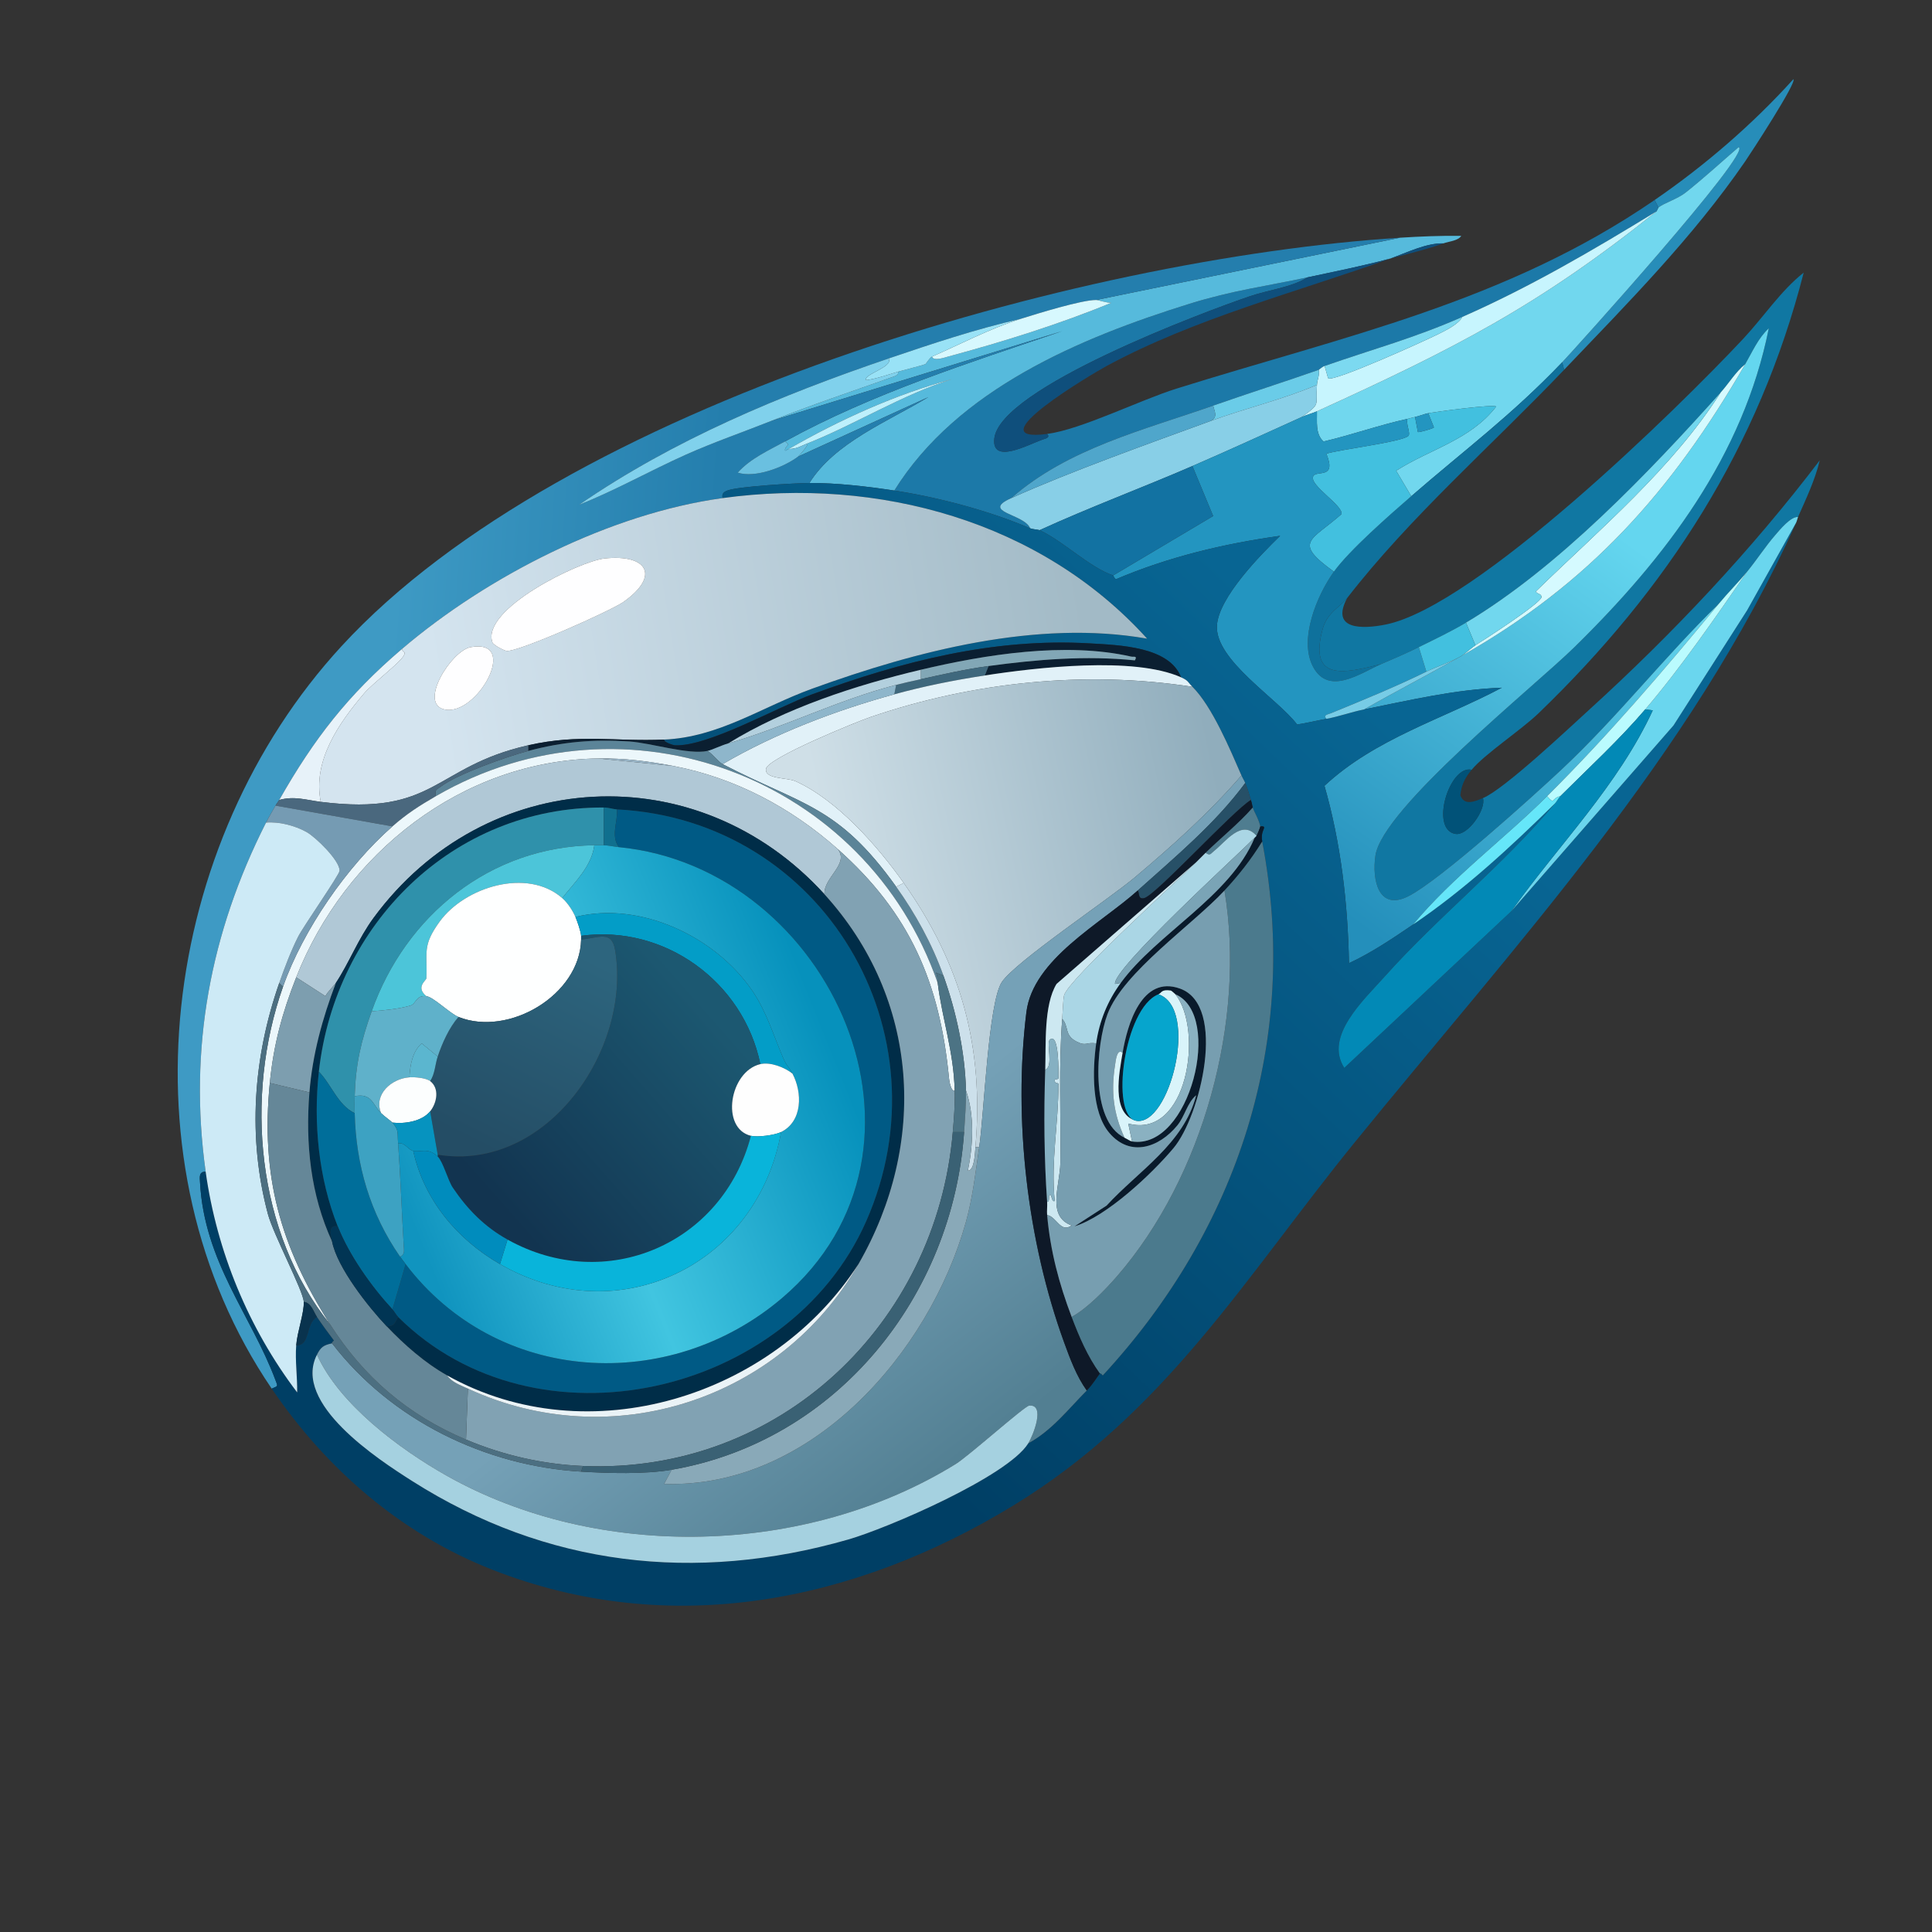 <svg xmlns="http://www.w3.org/2000/svg" width="1024" height="1024"><rect width="100%" height="100%" fill="#333333" stroke="none"/><defs><linearGradient id="a" x1="201.943" x2="369.549" y1="416.635" y2="428.14" gradientUnits="userSpaceOnUse"><stop offset="0%" style="stop-color:#3e9ac4"/><stop offset="100%" style="stop-color:#247ead"/></linearGradient></defs><defs><linearGradient id="b" x1="861.926" x2="715.637" y1="285.94" y2="487.436" gradientUnits="userSpaceOnUse"><stop offset="0%" style="stop-color:#64d6ef"/><stop offset="100%" style="stop-color:#248fbb"/></linearGradient></defs><defs><linearGradient id="c" x1="712.171" x2="291.814" y1="360.709" y2="805.505" gradientUnits="userSpaceOnUse"><stop offset="0%" style="stop-color:#086593"/><stop offset="74.837%" style="stop-color:#003f65"/></linearGradient></defs><defs><linearGradient id="d" x1="573.284" x2="173.412" y1="315.395" y2="379.634" gradientUnits="userSpaceOnUse"><stop offset="0%" style="stop-color:#a2bac6"/><stop offset="85.432%" style="stop-color:#d4e4ef"/></linearGradient></defs><defs><linearGradient id="e" x1="655.254" x2="449.813" y1="458.494" y2="502.018" gradientUnits="userSpaceOnUse"><stop offset="0%" style="stop-color:#90adbc"/><stop offset="100%" style="stop-color:#cfdfe7"/></linearGradient></defs><defs><linearGradient id="f" x1="432.041" x2="530.112" y1="635.884" y2="761.036" gradientUnits="userSpaceOnUse"><stop offset="0%" style="stop-color:#75a1b7"/><stop offset="100%" style="stop-color:#527f92"/></linearGradient></defs><defs><linearGradient id="g" x1="436.864" x2="213.25" y1="545.259" y2="635.136" gradientUnits="userSpaceOnUse"><stop offset="0%" style="stop-color:#0691bc"/><stop offset="56.846%" style="stop-color:#41c5e0"/><stop offset="100%" style="stop-color:#1094bf"/></linearGradient></defs><defs><linearGradient id="h" x1="373.964" x2="259.935" y1="533.173" y2="633.679" gradientUnits="userSpaceOnUse"><stop offset="0%" style="stop-color:#1c5871"/><stop offset="100%" style="stop-color:#123450"/></linearGradient></defs><defs><linearGradient id="i" x1="303.637" x2="252.124" y1="503.331" y2="606.149" gradientUnits="userSpaceOnUse"><stop offset="0%" style="stop-color:#2d657e"/><stop offset="100%" style="stop-color:#244d65"/></linearGradient></defs><path fill="#278db9" d="m829 196-1-4c5.48-5.725 101.207-111.671 93.5-114-9.304 8.003-18.386 16.368-28 24-4.431 3.517-11.453 5.553-14.5 8l-2-4c26.663-18.308 51.807-40.014 73.5-64 2.257 1.198-22.738 39.487-25.5 43.5-27.821 40.431-62.284 75.139-96 110.5"/><path fill="#71d7ee" d="M828 192c-27.222 28.443-51.257 46.061-80 71l-8-13.5c18.125-11.582 39.217-16.21 53-34-1.09-1.443-31.782 2.735-36 3.5-1.938.352-5.033 1.591-7 2-1.416.294-2.688.714-4 1-15.008 3.274-29.532 8.518-44.5 12-4.452-3.946-3.364-10.727-3.5-16 73.006-33.273 117.24-55.786 180-106 .087-.07.913-1.93 1-2 3.047-2.447 10.069-4.483 14.5-8 9.614-7.632 18.696-15.997 28-24 7.707 2.329-88.02 108.275-93.5 114"/><path fill="#1c79a8" d="M879 110c-.087.07-.913 1.93-1 2-33.463 20.486-67.024 40.168-103 56-25.689 11.305-47.312 17.017-73 26-1.224.428-2.83 1.94-3 2-18.589 6.505-37.403 12.471-56 19-36.929 12.966-76.834 22.582-107 49-16.573 7.461 6.901 8.266 10 16-21.687-9.298-48.672-16.43-72-20 33.327-53.569 98.323-80.924 156.5-99 22.919-7.121 40.096-9.21 62.5-14-8.221 5.253-20.713 6.672-30.5 10-24.362 8.284-132.697 48.692-135.5 75.5-1.457 13.935 18.161 3.064 25.5.5 1.421-.496 4.399-.977 2.5-3 18.115-2.384 49.135-17.933 68.5-24 89.401-28.009 174.551-45.788 253.5-100z"/><path fill="#c7f5fe" d="M878 112c-62.76 50.214-106.994 72.727-180 106-2.342 1.067-5.258 1.758-8 3 10.145-7.353 7.299-5.492 8-17 .168-2.763 1.48-5.136 1-8 .17-.06 1.776-1.572 3-2 .511.96 1.733 6.29 2 6.5 2.712 2.131 51.53-19.994 58.5-23.5 3.587-1.804 10.734-5.248 12.5-9 35.976-15.832 69.537-35.514 103-56"/><path fill="#56badc" d="M765 129c-8.917-.284-19.344 4.895-28 8-14.737 3.972-29.094 6.813-44 10-22.404 4.79-39.581 6.879-62.5 14-58.177 18.076-123.173 45.431-156.5 99-14.168-2.168-30.711-4.1-45-4 13.379-21.426 41.617-32.609 63-45.5L423 242c.343-.259 5.501-5.778 5-7 25.679-10.234 49.872-25.663 76.5-34-28.944 7.676-59.647 21.505-86.5 37-1.081.025-1.311 1.594-2 .5.696-3.174 3.397-2.122 0-4.5 46.484-25.541 97.002-41.473 147-58.5L409 223c21.149-8.415 41.833-15.281 63.5-23 1.415-.504 4.035-1.085 3.5-3 2.624-.776 13.228-3.434 14.5-4 .243-.108 2.291-3.476 3.5-4 .691 2.648 6.896.43 8.5 0 28.654-7.689 59.396-17.297 86.5-28.5-1.973.139-6.984-1.489-8-1.5l161-33c10.784-.691 21.669-1.125 32.5-1-1.551 2.608-6.704 2.991-9.5 4"/><path fill="url(#a)" d="m742 126-161 33c-7.583-.08-31.371 7.276-40 10-23.702 5.378-47.037 13.199-70 21-57.423 19.508-113.913 43.06-164 77.5 18.418-7.219 37.677-18.082 56.5-26.5 14.814-6.625 30.422-12.001 45.5-18l154-47.5c-49.998 17.027-100.516 32.959-147 58.5-8.75 4.808-18.17 8.934-25 16.5 9.234 3.037 24.543-2.878 32-8.5l69-31.5c-21.383 12.891-49.621 24.074-63 45.5-7.328.051-37.94 1.803-43.5 4-1.935.765-3.007 1.664-2.5 4-59.509 8.129-124.582 41.293-170 80-28.561 24.341-46.559 47.535-65 80-.439.773-1.389 1.89-2 3-1.708 3.1-3.356 5.756-5 9-29.533 58.279-41.107 119.754-32 185-3.686-.04-3.13 3.039-3 5.5 2.242 42.456 27.13 70.494 40 105 1.257 3.369 1.581 2.998-2 4.5-81.273-119.444-58.975-289.187 37-393.5C299.232 213.996 571.698 136.915 742 126" style="fill:url(#a)"/>/&gt;<path fill="#0f4f7c" d="M765 129c-9.461 3.414-18.361 5.402-28 8 8.656-3.105 19.083-8.284 28-8m-28 8c-49.77 17.854-103.932 31.787-150.5 57-7.431 4.023-70.089 41.078-31.5 36 1.899 2.023-1.079 2.504-2.5 3-7.339 2.564-26.957 13.435-25.5-.5 2.803-26.808 111.138-67.216 135.5-75.5 9.787-3.328 22.279-4.747 30.5-10 14.906-3.187 29.263-6.028 44-10"/><path fill="#1077a2" d="M780 408c-11.766-2.736-22.389 31.826-8.5 34 6.52 1.021 16.254-13.037 14.5-19 11.184-4.585 45.607-37.093 56.5-47 44.255-40.25 85.805-84.416 122-132-2.47 10.391-7.22 20.288-11.5 30-3.967-.221-9.651 6.796-12 9.5-5.322 6.128-9.851 13.205-15 19.5-4.738 5.793-10.198 11.181-15 17-28.979 28.231-53.918 60.319-83.5 88-15.798 14.783-64.227 58.468-81 67-15.843 8.059-19.402-8.634-17.5-21.5 3.721-25.173 84.097-89.494 105.5-110.5 48.394-47.497 89.441-101.291 103-169-5.635 5.196-8.714 12.446-12.5 19-5.171 4.211-8.606 10.106-13 15-38.041 42.366-86.083 92.845-135 122-8.032 4.787-16.625 8.85-25 13-6.387 3.165-13.436 6.189-20 9-18.57 4.619-38.659 9.894-31-18.5 2.412-8.944 9.288-11.702 13-16.5-9.036 17.006 8.25 16.47 20.5 14 47.619-9.602 154.187-113.761 189.5-151.5 10.671-11.404 19.954-25.552 32-35-23.753 92.697-72.333 167.784-140.5 233.5-9.333 8.998-28.425 21.499-35.5 30"/><path fill="#d7f8fe" d="M581 159c1.016.011 6.027 1.639 8 1.5-27.104 11.203-57.846 20.811-86.5 28.5-1.604.43-7.809 2.648-8.5 0 14.696-6.366 30.112-14.669 47-20 8.629-2.724 32.417-10.08 40-10"/><path fill="#7cd9f0" d="M702 194c25.688-8.983 47.311-14.695 73-26-1.766 3.752-8.913 7.196-12.5 9-6.97 3.506-55.788 25.631-58.5 23.5-.267-.21-1.489-5.54-2-6.5"/><path fill="#99e2f6" d="M541 169c-16.888 5.331-32.304 13.634-47 20-1.209.524-3.257 3.892-3.5 4-1.272.566-11.876 3.224-14.5 4-5.607 1.658-11.169 3.708-17 4.5-1.626-3.068 14.726-6.969 12-11.5 22.963-7.801 46.298-15.622 70-21"/><path fill="url(#b)" d="M911 320c-28.998 35.139-58.584 69.76-91 102-23.126 23-50.096 42.851-71 68-10.967 7.428-21.938 14.902-34 20.5-.635-31.798-4.254-63.431-13-94 26.78-24.991 62.746-35.42 94-52-24.742.883-48.833 6.645-73 11.5 16.864-9.612 34.076-18.459 51-28 68.265-38.485 111.911-87.344 151-155 3.786-6.554 6.865-13.804 12.5-19-13.559 67.709-54.606 121.503-103 169-21.403 21.006-101.779 85.327-105.5 110.5-1.902 12.866 1.657 29.559 17.5 21.5 16.773-8.532 65.202-52.217 81-67 29.582-27.681 54.521-59.769 83.5-88" style="fill:url(#b)"/>/&gt;<path fill="#80d1ec" d="M471 190c2.726 4.531-13.626 8.432-12 11.5 5.831-.792 11.393-2.842 17-4.5.535 1.915-2.085 2.496-3.5 3-21.667 7.719-42.351 14.585-63.5 23-15.078 5.999-30.686 11.375-45.5 18-18.823 8.418-38.082 19.281-56.5 26.5 50.087-34.44 106.577-57.992 164-77.5"/><path fill="#0f719c" d="M829 196c-37.912 39.762-81.764 78.037-115 121-3.712 4.798-10.588 7.556-13 16.5-7.659 28.394 12.43 23.119 31 18.5-10.476 4.486-27.618 17.099-36 1.5-7.828-14.568 2.116-38.172 11-50.5 8.268-11.473 29.743-30.233 41-40 28.743-24.939 52.778-42.557 80-71z"/><path fill="#d5faff" d="M774 348c2.503-1.408 6.158-4.861 8-6 4.409-2.727 34.923-22.431 35-25.5.051-2.021-2.13-1.371-3-3 34.212-33.312 72.275-65.168 98-105.5 4.394-4.894 7.829-10.789 13-15-39.089 67.656-82.735 116.515-151 155"/><path fill="#6acce8" d="M699 196c.48 2.864-.832 5.237-1 8-18.097 7.775-37.578 12.264-56 19 3.451-2.189 1.807-4.576 1-8 18.597-6.529 37.411-12.495 56-19"/><path fill="#bdf0fc" d="M428 235c-3.806 1.517-5.429 2.895-10 3 26.853-15.495 57.556-29.324 86.5-37-26.628 8.337-50.821 23.766-76.5 34"/><path fill="#88cfe7" d="M690 221c-19.237 8.711-38.634 17.617-58 26-26.836 11.616-54.386 21.836-81 34-.631-.289-3.721-.452-5-1-3.099-7.734-26.573-8.539-10-16 31.347-14.112 73.17-28.996 106-41 18.422-6.736 37.903-11.225 56-19-.701 11.508 2.145 9.647-8 17"/><path fill="#71d7ee" d="m782 342-5-12c48.917-29.155 96.959-79.634 135-122-25.725 40.332-63.788 72.188-98 105.5.87 1.629 3.051.979 3 3-.077 3.069-30.591 22.773-35 25.5"/><path fill="#4fa6cb" d="M643 215c.807 3.424 2.451 5.811-1 8-32.83 12.004-74.653 26.888-106 41 30.166-26.418 70.071-36.034 107-49"/><path fill="#42c0df" d="M748 263c-11.257 9.767-32.732 28.527-41 40-22.15-15.956-11.967-16.321 4-30.5 1.065-4.542-17.091-15.25-15-20 1.579-3.589 12.681 1.881 7-12 5.843-2.113 40.317-6.223 43.5-9.5 1.245-1.282-1.501-6.76-.5-9 1.312-.286 2.584-.706 4-1l1.5 8c.404.327 8.325-1.836 8.5-2.5l-3-7.5c4.218-.765 34.91-4.943 36-3.5-13.783 17.79-34.875 22.418-53 34z"/><path fill="#2395c0" d="M698 218c.136 5.273-.952 12.054 3.5 16 14.968-3.482 29.492-8.726 44.5-12-1.001 2.24 1.745 7.718.5 9-3.183 3.277-37.657 7.387-43.5 9.5 5.681 13.881-5.421 8.411-7 12-2.091 4.75 16.065 15.458 15 20-15.967 14.179-26.15 14.544-4 30.5-8.884 12.328-18.828 35.932-11 50.5 8.382 15.599 25.524 2.986 36-1.5 6.564-2.811 13.613-5.835 20-9l4 13c-16.593 8.134-33.414 14.991-50.5 22-1.65.677-4.349.87-2.5 3-5.184.927-10.285 2.214-15.5 3-10.266-13.659-43.656-34.122-42.5-52.5.936-14.883 23.017-37.314 33.5-47.5-29.861 4.184-59.282 11.191-87 23-.857-.314-1.382-1.96-1.5-2l53-31.5-11-26.5c19.366-8.383 38.763-17.289 58-26 2.742-1.242 5.658-1.933 8-3m52 3c1.967-.409 5.062-1.648 7-2l3 7.5c-.175.664-8.096 2.827-8.5 2.5z"/><path fill="#6ac0e0" d="M418 238c4.571-.105 6.194-1.483 10-3 .501 1.222-4.657 6.741-5 7-7.457 5.622-22.766 11.537-32 8.5 6.83-7.566 16.25-11.692 25-16.5 3.397 2.378.696 1.326 0 4.5.689 1.094.919-.475 2-.5"/><path fill="#1272a2" d="m632 247 11 26.5-53 31.5c-12.63-4.326-26.496-18.265-39-24 26.614-12.164 54.164-22.384 81-34"/><path fill="url(#c)" d="M474 260c23.328 3.57 50.313 10.702 72 20 1.279.548 4.369.711 5 1 12.504 5.735 26.37 19.674 39 24 .118.04.643 1.686 1.5 2 27.718-11.809 57.139-18.816 87-23-10.483 10.186-32.564 32.617-33.5 47.5-1.156 18.378 32.234 38.841 42.5 52.5 5.215-.786 10.316-2.073 15.5-3 6.569-1.175 13.383-3.671 20-5 24.167-4.855 48.258-10.617 73-11.5-31.254 16.58-67.22 27.009-94 52 8.746 30.569 12.365 62.202 13 94 12.062-5.598 23.033-13.072 34-20.5 27.398-18.558 51.443-40.867 75-64-27.398 32.677-61.665 59.779-90 91.5-11.195 12.533-32.281 31.742-21.5 48.5l88.5-83 86-98.5 39-61 26-46.5c-55.268 123.106-149.969 225.055-234 328.5-57.812 71.168-99.951 143.064-181 192.5-84.015 51.245-181.872 70.934-276 34-48.417-18.998-87.905-53.24-117-96 3.581-1.502 3.257-1.131 2-4.5-12.87-34.506-37.758-62.544-40-105-.13-2.461-.686-5.54 3-5.5 5.895 42.234 22.731 83.043 48.5 117 .15-8.253-1.141-16.69-.5-25 7.765.25 4.602-11.316 11-15 2.855 4.212 5.934 8.413 9 12.5.054.072-1.379 1.007-1 1.5-4.614.969-6.001 2.075-8 6-13.159 25.836 32.205 55.388 50.5 67 71.013 45.073 149.807 54.261 231 31 20.741-5.942 84.583-33.426 95.5-51 12.529-6.804 21.307-18.229 31-28 3.434-3.462 5.768-7.682 7-9 .407-.435 1.439 1.066 1.5 1 71.702-77.552 104.645-177.604 84.5-283-.874-4.574 1.194-6.663 1-7.5-.198-.856-1.976-.4-2-.5-1.129-4.65-3.124-7.202-4-10-.38-1.214-.372-2.181-1-4-.909-2.633-1.236-4.714-3-9-.626-1.521-1.424-2.683-2-4-6.004-13.727-15.491-36.548-26-47-2.589-2.575-1.985-3.206-6-5-6.265-16.299-32.505-17.075-48.5-18-51.105-2.956-99.615 9.61-147 27-18.493 6.787-55.83 28.081-73 27-.502-.032-5.562-1.445-5.5-3 29.117-1.271 51.814-17.324 78.5-27 54.861-19.891 119.233-36.759 177.5-26.5-56.449-62.399-142.691-85.744-225-74.5-.507-2.336.565-3.235 2.5-4 5.56-2.197 36.172-3.949 43.5-4 14.289-.1 30.832 1.832 45 4" style="fill:url(#c)"/>/&gt;<path fill="url(#d)" d="M352 392c-26.102 1.14-44.93-3.142-72 3-50.375 11.429-48.834 37.712-110 30-4.38-21.801 9.542-41.641 23-57.5 4.562-5.376 18.713-15.92 21-20 1.352-2.411-.43-1.521-1-3.5 45.418-38.707 110.491-71.871 170-80 82.309-11.244 168.551 12.101 225 74.5-58.267-10.259-122.639 6.609-177.5 26.5-26.686 9.676-49.383 25.729-78.5 27m-31.5-96c-13.415 1.421-65.762 26.94-59.5 44.5.508 1.425 6.241 4.356 7.5 4.5 6.058.694 55.341-21.283 62-26 19.647-13.918 12.511-25.384-10-23m-71 47c-10.246 1.839-27.845 29.811-14 33 17.285 3.982 40.343-37.727 14-33" style="fill:url(#d)"/>/&gt;<path fill="#6ad6ee" d="M953 274c-.28.635-.503 1.894-1 3l-26 46.5-39 61-86 98.5c25.243-35.389 56.523-66.526 75-106.5l-4-.5c18.903-22.092 37.484-49.129 54-73 5.149-6.295 9.678-13.372 15-19.5 2.349-2.704 8.033-9.721 12-9.5"/><path fill="#fefeff" d="M320.5 296c22.511-2.384 29.647 9.082 10 23-6.659 4.717-55.942 26.694-62 26-1.259-.144-6.992-3.075-7.5-4.5-6.262-17.56 46.085-43.079 59.5-44.5"/><path fill="#bafbfe" d="M872 376c-13.883 16.225-29.883 30.945-45 46-4.981 1.087-2.73 4.909-7 0 32.416-32.24 62.002-66.861 91-102 4.802-5.819 10.262-11.207 15-17-16.516 23.871-35.097 50.908-54 73"/><path fill="#42c0df" d="M782 342c-1.842 1.139-5.497 4.592-8 6-5.512 3.101-12.282 5.197-18 8l-4-13c8.375-4.15 16.968-8.213 25-13z"/><path fill="#0b1f31" d="M626 359c-25.115-11.224-76.927-5.178-104-1l2-5c25.72-3.494 51.481-5.623 77.5-3 1.527-2.595-.659-1.697-2-2-34.866-7.889-77.261-1.109-111.5 7-34.583 8.191-71.827 20.406-102 39-3.834 1.107-8.562 3.467-11 4-10.019 2.19-29.972-4.265-41.5-5-19.296-1.231-35.021.127-53.5 5v-3c27.07-6.142 45.898-1.86 72-3-.062 1.555 4.998 2.968 5.5 3 17.17 1.081 54.507-20.213 73-27 47.385-17.39 95.895-29.956 147-27 15.995.925 42.235 1.701 48.5 18"/><path fill="#fefeff" d="M249.5 343c26.343-4.727 3.285 36.982-14 33-13.845-3.189 3.754-31.161 14-33"/><path fill="#e7f2f9" d="M170 425c-7.63-.962-14.083-3.229-22-1 18.441-32.465 36.439-55.659 65-80 .57 1.979 2.352 1.089 1 3.5-2.287 4.08-16.438 14.624-21 20-13.458 15.859-27.38 35.699-23 57.5"/><path fill="#82a7b6" d="M524 353c-12.151 1.651-24.059 4.335-36 7v-5c34.239-8.109 76.634-14.889 111.5-7 1.341.303 3.527-.595 2 2-26.019-2.623-51.78-.494-77.5 3"/><path fill="#77cce6" d="M774 348c-16.924 9.541-34.136 18.388-51 28-6.617 1.329-13.431 3.825-20 5-1.849-2.13.85-2.323 2.5-3 17.086-7.009 33.907-13.866 50.5-22 5.718-2.803 12.488-4.899 18-8"/><path fill="#3f687d" d="M522 358c-16.299 2.516-32.113 5.646-48 10l1-5c4.314-1.114 8.652-2.03 13-3 11.941-2.665 23.849-5.349 36-7z"/><path fill="#e1f1f8" d="M626 359c4.015 1.794 3.411 2.425 6 5-56.905-8.725-116.092-2.599-170.5 16-7.457 2.549-54.694 21.781-55.5 27.5-.781 5.541 11.227 4.598 15.5 6.5 22.079 9.83 43.828 34.629 57.5 54l-4 2c-30.911-43.233-49.542-42.965-92-65 27.84-16.241 59.858-28.466 91-37 15.887-4.354 31.701-7.484 48-10 27.073-4.178 78.885-10.224 104 1"/><path fill="#b3d0de" d="M488 355v5c-4.348.97-8.686 1.886-13 3-31.266 8.073-59.017 22.344-89 31 30.173-18.594 67.417-30.809 102-39"/><path fill="url(#e)" d="M632 364c10.509 10.452 19.996 33.273 26 47-16.956 19.686-36.63 37.278-56.5 54-14.049 11.823-63.298 44.678-70.5 55.5-7.148 10.74-9.409 69.767-12 87.5h-2c4.603-53.208-7.706-97.078-38-140-13.672-19.371-35.421-44.17-57.5-54-4.273-1.902-16.281-.959-15.5-6.5.806-5.719 48.043-24.951 55.5-27.5 54.408-18.599 113.595-24.725 170.5-16" style="fill:url(#e)"/>/&gt;<path fill="#8eb6cb" d="m475 363-1 5c-31.142 8.534-63.16 20.759-91 37-2.314-1.201-5.394-5.501-8-7 2.438-.533 7.166-2.893 11-4 29.983-8.656 57.734-22.927 89-31"/><path fill="#0289b6" d="m801 483-88.5 83c-10.781-16.758 10.305-35.967 21.5-48.5 28.335-31.721 62.602-58.823 90-91.5 1.034-1.015 1.971-2.975 3-4 15.117-15.055 31.117-29.775 45-46l4 .5c-18.477 39.974-49.757 71.111-75 106.5"/><path fill="#5b8498" d="M375 398c2.606 1.499 5.686 5.799 8 7 42.458 22.035 61.089 21.767 92 65 10.263 14.354 19.055 30.354 25 47l-4-1.5c1.057 1.866.758 3.562 1 5.5-37.79-108.647-164.969-157.559-266-99-.536-3.783.193-3.239 2.5-5 8.73-6.664 35.287-16.043 46.5-19 18.479-4.873 34.204-6.231 53.5-5 11.528.735 31.481 7.19 41.5 5"/><path fill="#4a687e" d="M280 395v3c-11.213 2.957-37.77 12.336-46.5 19-2.307 1.761-3.036 1.217-2.5 5-8.766 5.081-15.329 9.268-23 16l-62-11c.611-1.11 1.561-2.227 2-3 7.917-2.229 14.37.038 22 1 61.166 7.712 59.625-18.571 110-30"/><path fill="#ecf7fb" d="M497 521c2.423 19.422 8.46 36.088 9 57-2.068.76-2.917-5.643-3-6.5-4.87-50.59-20.663-87.471-59-121.5-24.738-21.957-54.406-37.731-87-44-13.323-2.562-26.311-4.212-40-4-72.325 1.121-134.135 50.395-160 116-7.433 18.853-12.019 35.733-14 56-4.809 49.202 5.404 86.272 32 128-39.157-48.705-45.476-120.895-25-179 10.646-30.212 33.914-63.863 58-85 7.671-6.732 14.234-10.919 23-16 101.031-58.559 228.21-9.647 266 99"/><path fill="#b0c8d6" d="m317 402 40 4c32.594 6.269 62.262 22.043 87 44 6.369 7.955-7.617 15.083-7 24-67.358-74.081-179.856-67.92-239 12.5-8.124 11.047-12.837 23.632-20 34.5-.846 1.284-4.571 4.813-5.5 7L157 518c25.865-65.605 87.675-114.879 160-116"/><path fill="#98b4c6" d="m357 406-40-4c13.689-.212 26.677 1.438 40 4"/><path fill="#015278" d="M780 408c-3.497 4.202-5.423 7.997-6 13.5 2.11 5.778 7.65 3.283 12 1.5 1.754 5.963-7.98 20.021-14.5 19-13.889-2.174-3.266-36.736 8.5-34"/><path fill="url(#f)" d="M660 415c-15.952 21.6-37.092 39.127-57 57-19.546 17.549-55.536 36.341-59 64.5-7.017 57.039.56 121.527 20 175 3.143 8.647 6.56 17.942 12 25.5-9.693 9.771-18.471 21.196-31 28 2.567-4.132 9.254-20.828.5-20-2.48.235-32.005 26.681-39 31-79.022 48.797-189.137 51.684-270 6-24.934-14.087-56.696-37.78-68.5-64 1.999-3.925 3.386-5.031 8-6 31.393 40.855 81.261 64.957 132 68 14.069.844 33.687 1.47 48-1l-4 7.5c77.704 2.508 140.607-69.296 160-139 3.569-12.827 5.077-26.342 7-39.5 2.591-17.733 4.852-76.76 12-87.5 7.202-10.822 56.451-43.677 70.5-55.5 19.87-16.722 39.544-34.314 56.5-54 .576 1.317 1.374 2.479 2 4" style="fill:url(#f)"/>/&gt;<path fill="#275067" d="M663 424c-9.56 5.77-50.395 50.459-56.5 52-3.571.901-2.392-2.768-3.5-4 19.908-17.873 41.048-35.4 57-57 1.764 4.286 2.091 6.367 3 9"/><path fill="#002d48" d="M437 474c50.438 55.472 54.814 132.039 18 196-45.163 70.209-143.144 100.954-218 59-11.79-6.608-22.731-16.247-32-26 4.212-.106 4.073-1.685 6-5 73.148 72.658 207.068 41.89 248-50.5 44.261-99.905-22.69-212.975-132-218.5-2.155-.109-4.031-.985-7-1-80.065-.393-142.338 61.934-151 140-3.017 27.191-.116 56.549 10 82-5.362-.939-3.631 4.729-3 8-11.451-24.803-14.155-52.054-12-79 1.61-20.123 6.887-39.203 14-58 7.163-10.868 11.876-23.453 20-34.5 59.144-80.42 171.642-86.581 239-12.5"/><path fill="#65e6f9" d="M827 422c-1.029 1.025-1.966 2.985-3 4-23.557 23.133-47.602 45.442-75 64 20.904-25.149 47.874-45 71-68 4.27 4.909 2.019 1.087 7 0"/><path fill="#0e1928" d="M664 428c-7.64 8.691-16.76 15.918-25 24-1.679 1.647-3.337 3.378-5 5l-74 64.5c-6.902 11.214-5.551 32.334-6 45.5-.786 23.028-.605 47.023 1 70 .161 2.3-.209 4.71 0 7 1.738 19.073 6.217 36.125 13 54 3.99 10.514 8.414 20.881 15 30-1.232 1.318-3.566 5.538-7 9-5.44-7.558-8.857-16.853-12-25.5-19.44-53.473-27.017-117.961-20-175 3.464-28.159 39.454-46.951 59-64.5 1.108 1.232-.071 4.901 3.5 4 6.105-1.541 46.94-46.23 56.5-52 .628 1.819.62 2.786 1 4"/><path fill="#759bb3" d="M208 438c-24.086 21.137-47.354 54.788-58 85l-2-2c2.742-7.865 6.258-17.101 10-24.5 2.845-5.625 21.972-32.933 22-35 .074-5.465-12.805-17.891-17.5-20.5-6.288-3.494-14.771-5.635-21.5-5 1.644-3.244 3.292-5.9 5-9z"/><path fill="#2f91ab" d="M320 428v20c-1.651-.049-3.347-.022-5 0-55.354.732-100.041 37.316-118 88-5.643 15.924-8.474 27.698-9 45-.09 2.968-.07 6.031 0 9-8.973-4.268-12.361-15.201-19-22 8.662-78.066 70.935-140.393 151-140"/><path fill="#106f8e" d="M327 429c.516 6.86-3.409 13.833 1 20-2.732-.266-5.265-.919-8-1v-20c2.969.015 4.845.891 7 1"/><path fill="#4f7d90" d="M668 438c-.141.816-1.824 4.796-2 5-7.85-9.175-16.504 3.296-22.5 8-1.895 1.487-2.064 2.796-4.5 1 8.24-8.082 17.36-15.309 25-24 .876 2.798 2.871 5.35 4 10"/><path fill="#005a85" d="M211 698c-1.046-1.039-1.987-2.905-3-4l7-24c48.441 63.849 139.486 69.003 199.5 18 93.018-79.051 26.269-228.016-86.5-239-4.409-6.167-.484-13.14-1-20 109.31 5.525 176.261 118.595 132 218.5-40.932 92.39-174.852 123.158-248 50.5"/><path fill="#cdeaf6" d="M148 521c-13.802 39.586-16.872 81.77-6 122.5 2.867 10.741 18.735 40.61 19 46.5.261 5.807-3.451 15.88-4 23-.641 8.31.65 16.747.5 25-25.769-33.957-42.605-74.766-48.5-117-9.107-65.246 2.467-126.721 32-185 6.729-.635 15.212 1.506 21.5 5 4.695 2.609 17.574 15.035 17.5 20.5-.028 2.067-19.155 29.375-22 35-3.742 7.399-7.258 16.635-10 24.5"/><path fill="#091a2b" d="M669 446c-5.769 9.391-12.503 17.955-20 26-16.922 18.157-53.565 43.181-62 65.5-6.06 16.035-9.556 56.484 9 65.5 1.094.532 3.12 1.864 4 2 30.682 4.759 48.5-67.079 23-78-.147-.063-1.982-1.926-2.5-2-5.166-.738-4.735 1.304-6.5 2-18.323 7.226-25.704 64.234-12 67-13.277-3.892-8.739-25.583-7-36 2.456-14.716 10.096-41.4 30.5-34 24.969 9.056 10.808 67.443-3.5 84.5-11.519 13.733-35.403 36.207-52.5 41.5l17-11c16.951-18.451 41.025-32.904 47.5-58.5-4.747 3.95-5.972 11.084-10 16-9.537 11.64-24.851 17.067-36 4-9.606-11.258-8.949-33.526-7-47.5 1.635-11.726 6.037-22.467 13-32 19.185-26.264 58.024-45.787 71-77 .35-.352.612-.549 1-1 .176-.204 1.859-4.184 2-5 .024.1 1.802-.356 2 .5.194.837-1.874 2.926-1 7.5"/><path fill="#aad6e5" d="M666 443c-.388.451-.65.648-1 1-9.49 9.529-75.662 69.938-74 77.5l3-.5c-6.963 9.533-11.365 20.274-13 32-5.456-.802-5.212 1.77-10.5-1-6.541-3.426-3.761-7.698-7.5-12 .22-2.74.47-10.641 1-12.5 2.404-8.439 59.013-59.786 70-70.5 1.663-1.622 3.321-3.353 5-5 2.436 1.796 2.605.487 4.5-1 5.996-4.704 14.65-17.175 22.5-8"/><path fill="#7aa4b6" d="m594 521-3 .5c-1.662-7.562 64.51-67.971 74-77.5-12.976 31.213-51.815 50.736-71 77"/><path fill="#4b7a8d" d="M669 446c20.145 105.396-12.798 205.448-84.5 283-.061.066-1.093-1.435-1.5-1-6.586-9.119-11.01-19.486-15-30 8.114-4.384 17.751-14.301 24-21.5 45.744-52.691 68.484-135.715 57-204.5 7.497-8.045 14.231-16.609 20-26"/><path fill="#4cc5d9" d="M315 448c-1.424 11.257-10.389 19.549-17 28-18.546-16.205-51.626-5.932-65 12.5-9.352 12.89-6.406 16.192-7 30-.051 1.18-5.928 4.692 0 9.5-5.746-.604-5.304 4.065-8.5 5-5.756 1.684-14.412 2.623-20.5 3 17.959-50.684 62.646-87.268 118-88"/><path fill="url(#g)" d="M320 448c2.735.081 5.268.734 8 1 112.769 10.984 179.518 159.949 86.5 239-60.014 51.003-151.059 45.849-199.5-18-1.008-1.328-2.048-2.627-3-4 2.65-.825 2.124-3.418 2-5.5-1.078-18.086-1.688-36.464-3-54.5 3.664-.602 4.99 3.227 8 4 5.786 26.04 23.304 46.911 46 60 63.327 36.521 136.477.05 149-70 11.502-5.705 11.325-21.045 6-31-2.623-4.903-2.815-3.394-5-8.5-5.109-11.937-8.659-24.086-16-35-19.536-29.047-59.779-48.102-94-39.5-1.487-3.45-4.202-7.555-7-10 6.611-8.451 15.576-16.743 17-28 1.653-.022 3.349-.049 5 0" style="fill:url(#g)"/>/&gt;<path fill="#81a2b3" d="M506 578c.195 7.537-.368 14.535-1 22-8.634 101.955-92.242 181.413-196 177-21.359-.909-42.383-5.728-62-14l1-27c76.213 35.264 165.601 5.929 207-66 36.814-63.961 32.438-140.528-18-196-.617-8.917 13.369-16.045 7-24 38.337 34.029 54.13 70.91 59 121.5.083.857.932 7.26 3 6.5"/><path fill="#cde8f1" d="M634 457c-10.987 10.714-67.596 62.061-70 70.5-.53 1.859-.78 9.76-1 12.5-1.963 24.433-.669 51.764-1 76.5-.155 11.588-7.447 28.234 6 33-5.891 4.287-7.998-4.691-13-5.5-.209-2.29.161-4.7 0-7 1.979.02.043-4.571 2-3.5.158.087.743 3.96 2 3-2.077-21.313 2.046-40.819 2-62-.002-.806-1.982.313-2-2-.006-.743 2.01-.258 2-1-.043-3.119.433-24.306-4.5-20.5-2.194 1.693 2.103 14.293-2.5 16 .449-13.166-.902-34.286 6-45.5z"/><path fill="#feffff" d="M298 476c2.798 2.445 5.513 6.55 7 10 .981 2.276 2.887 7.878 3 10 .035.657.014 1.341 0 2-.623 29.239-38.205 51.663-65 41-4.44-1.767-13.316-10.613-17-11-5.928-4.808-.051-8.32 0-9.5.594-13.808-2.352-17.11 7-30 13.374-18.432 46.454-28.705 65-12.5"/><path fill="#cce0eb" d="M479 468c30.294 42.922 42.603 86.792 38 140-.246 2.849-.422 12.474-4 12.5 2.779-13.549 3.563-29.43-1-42.5-.532-20.462-5.142-41.798-12-61-5.945-16.646-14.737-32.646-25-47z"/><path fill="#779eb0" d="M568 698c-6.783-17.875-11.262-34.927-13-54 5.002.809 7.109 9.787 13 5.5-13.447-4.766-6.155-21.412-6-33 .331-24.736-.963-52.067 1-76.5 3.739 4.302.959 8.574 7.5 12 5.288 2.77 5.044.198 10.5 1-1.949 13.974-2.606 36.242 7 47.5 11.149 13.067 26.463 7.64 36-4 4.028-4.916 5.253-12.05 10-16-6.475 25.596-30.549 40.049-47.5 58.5l-17 11c17.097-5.293 40.981-27.767 52.5-41.5 14.308-17.057 28.469-75.444 3.5-84.5-20.404-7.4-28.044 19.284-30.5 34-3.049-2.597-3.693 4.557-4 6.5-2.234 14.134-.873 25.56 5 38.5-18.556-9.016-15.06-49.465-9-65.5 8.435-22.319 45.078-47.343 62-65.5 11.484 68.785-11.256 151.809-57 204.5-6.249 7.199-15.886 17.116-24 21.5"/><path fill="#039dc7" d="M420 569c-4.281-3.372-11.748-6.245-17-5-8.987-43.648-50.704-74.003-95-68-.113-2.122-2.019-7.724-3-10 34.221-8.602 74.464 10.453 94 39.5 7.341 10.914 10.891 23.063 16 35 2.185 5.106 2.377 3.597 5 8.5"/><path fill="url(#h)" d="M403 564c-16.44 3.899-21.192 34.079-5 38-14.898 57.213-76.711 84.126-129 55-12.19-6.79-21.27-16.037-29-27.5-2.598-3.853-5.146-13.744-8-16.5v-1c57.676 9.457 102.95-55.737 94-108.5-1.79-10.552-8.521-6.422-18-5.5.014-.659.035-1.343 0-2 44.296-6.003 86.013 24.352 95 68" style="fill:url(#h)"/>/&gt;<path fill="url(#i)" d="m232 612-4-23c3.564-4.43 5.046-12.124 0-16 2.559-3.845 2.584-8.754 4-13 2.349-7.045 6.042-15.349 11-21 26.795 10.663 64.377-11.761 65-41 9.479-.922 16.21-5.052 18 5.5 8.95 52.763-36.324 117.957-94 108.5" style="fill:url(#i)"/>/&gt;<path fill="#4c7384" d="M500 517c6.858 19.202 11.468 40.538 12 61 .15 5.771-.579 15.929-1 22h-6c.632-7.465 1.195-14.463 1-22-.54-20.912-6.577-37.578-9-57-.242-1.938.057-3.634-1-5.5z"/><path fill="#7d9eaf" d="M178 521c-7.113 18.797-12.39 37.877-14 58l-21-5c1.981-20.267 6.567-37.147 14-56l15.5 10c.929-2.187 4.654-5.716 5.5-7"/><path fill="#4c6f81" d="M150 523c-20.476 58.105-14.157 130.295 25 179 17.665 27.716 41.169 48 72 61 19.617 8.272 40.641 13.091 62 14l-1 3c-50.739-3.043-100.607-27.145-132-68-.379-.493 1.054-1.428 1-1.5-3.066-4.087-6.145-8.288-9-12.5-1.802-2.657-3.06-7.586-7-8-.265-5.89-16.133-35.759-19-46.5-10.872-40.73-7.802-82.914 6-122.5z"/><path fill="#d9f4fa" d="M623 527c15.012 18.969 6.442 76.973-25 68.5l2 9.5c-.88-.136-2.906-1.468-4-2-5.873-12.94-7.234-24.366-5-38.5.307-1.943.951-9.097 4-6.5-1.739 10.417-6.277 32.108 7 36 17.862 3.605 33.83-59.609 12-67 1.765-.696 1.334-2.738 6.5-2 .518.074 2.353 1.937 2.5 2"/><path fill="#06a5cd" d="M614 527c21.83 7.391 5.862 70.605-12 67-13.704-2.766-6.323-59.774 12-67"/><path fill="#8ab1c1" d="m600 605-2-9.5c31.442 8.473 40.012-49.531 25-68.5 25.5 10.921 7.682 82.759-23 78"/><path fill="#5fb1ca" d="M226 528c3.684.387 12.56 9.233 17 11-4.958 5.651-8.651 13.955-11 21l-8.5-7c-5.007 4.537-6.089 11.399-6.5 18-9.526.667-19.109 9.095-15 19-4.686-4.577-4.755-10.75-14-9 .526-17.302 3.357-29.076 9-45 6.088-.377 14.744-1.316 20.5-3 3.196-.935 2.754-5.604 8.5-5"/><path fill="#85b0c2" d="M555 637c-1.605-22.977-1.786-46.972-1-70 4.603-1.707.306-14.307 2.5-16 4.933-3.806 4.457 17.381 4.5 20.5.01.742-2.006.257-2 1 .018 2.313 1.998 1.194 2 2 .046 21.181-4.077 40.687-2 62-1.257.96-1.842-2.913-2-3-1.957-1.071-.021 3.52-2 3.5"/><path fill="#5bb6cf" d="M232 560c-1.416 4.246-1.441 9.155-4 13-2.242-1.722-8.12-2.202-11-2 .411-6.601 1.493-13.463 6.5-18z"/><path fill="#fefefe" d="M420 569c5.325 9.955 5.502 25.295-6 31-3.415 1.694-12.478 2.853-16 2-16.192-3.921-11.44-34.101 5-38 5.252-1.245 12.719 1.628 17 5"/><path fill="#006e9a" d="M188 590c.653 27.603 8.213 53.232 24 76 .952 1.373 1.992 2.672 3 4l-7 24c-11.218-12.129-22.877-28.596-29-44-10.116-25.451-13.017-54.809-10-82 6.639 6.799 10.027 17.732 19 22"/><path fill="#fcfefe" d="M217 571c2.88-.202 8.758.278 11 2 5.046 3.876 3.564 11.57 0 16-4.351 5.409-13.557 6.764-20 6-.55-.671-4.226-3.268-6-5-4.109-9.905 5.474-18.333 15-19"/><path fill="#658798" d="M164 579c-2.155 26.946.549 54.197 12 79 2.66 13.789 19.292 34.785 29 45 9.269 9.753 20.21 19.392 32 26 2.372 3.604 7.279 5.278 11 7l-1 27c-30.831-13-54.335-33.284-72-61-26.596-41.728-36.809-78.798-32-128z"/><path fill="#89a9b8" d="M517 608h2c-1.923 13.158-3.431 26.673-7 39.5-19.393 69.704-82.296 141.508-160 139l4-7.5c87.698-15.133 148.98-92.083 155-179 .421-6.071 1.15-16.229 1-22 4.563 13.07 3.779 28.951 1 42.5 3.578-.026 3.754-9.651 4-12.5"/><path fill="#3da2c2" d="M202 590c1.774 1.732 5.45 4.329 6 5 3.548 4.328 2.558 4.928 3 11 1.312 18.036 1.922 36.414 3 54.5.124 2.082.65 4.675-2 5.5-15.787-22.768-23.347-48.397-24-76-.07-2.969-.09-6.032 0-9 9.245-1.75 9.314 4.423 14 9"/><path fill="#0693bf" d="M232 612v1c-5.284-5.102-9.337-2.059-13-3-3.01-.773-4.336-4.602-8-4-.442-6.072.548-6.672-3-11 6.443.764 15.649-.591 20-6z"/><path fill="#09b4da" d="M414 600c-12.523 70.05-85.673 106.521-149 70l4-13c52.289 29.126 114.102 2.213 129-55 3.522.853 12.585-.306 16-2"/><path fill="#3a6174" d="M511 600c-6.02 86.917-67.302 163.867-155 179-14.313 2.47-33.931 1.844-48 1l1-3c103.758 4.413 187.366-75.045 196-177z"/><path fill="#008cbd" d="M232 613c2.854 2.756 5.402 12.647 8 16.5 7.73 11.463 16.81 20.71 29 27.5l-4 13c-22.696-13.089-40.214-33.96-46-60 3.663.941 7.716-2.102 13 3"/><path fill="#013554" d="M179 650c6.123 15.404 17.782 31.871 29 44 1.013 1.095 1.954 2.961 3 4-1.927 3.315-1.788 4.894-6 5-9.708-10.215-26.34-31.211-29-45-.631-3.271-2.362-8.939 3-8"/><path fill="#eaf3f7" d="M248 736c-3.721-1.722-8.628-3.396-11-7 74.856 41.954 172.837 11.209 218-59-41.399 71.929-130.787 101.264-207 66"/><path fill="#09334e" d="M168 698c-6.398 3.684-3.235 15.25-11 15 .549-7.12 4.261-17.193 4-23 3.94.414 5.198 5.343 7 8"/><path fill="#a5d1e0" d="M545 765c-10.917 17.574-74.759 45.058-95.5 51-81.193 23.261-159.987 14.073-231-31-18.295-11.612-63.659-41.164-50.5-67 11.804 26.22 43.566 49.913 68.5 64 80.863 45.684 190.978 42.797 270-6 6.995-4.319 36.52-30.765 39-31 8.754-.828 2.067 15.868-.5 20"/></svg>